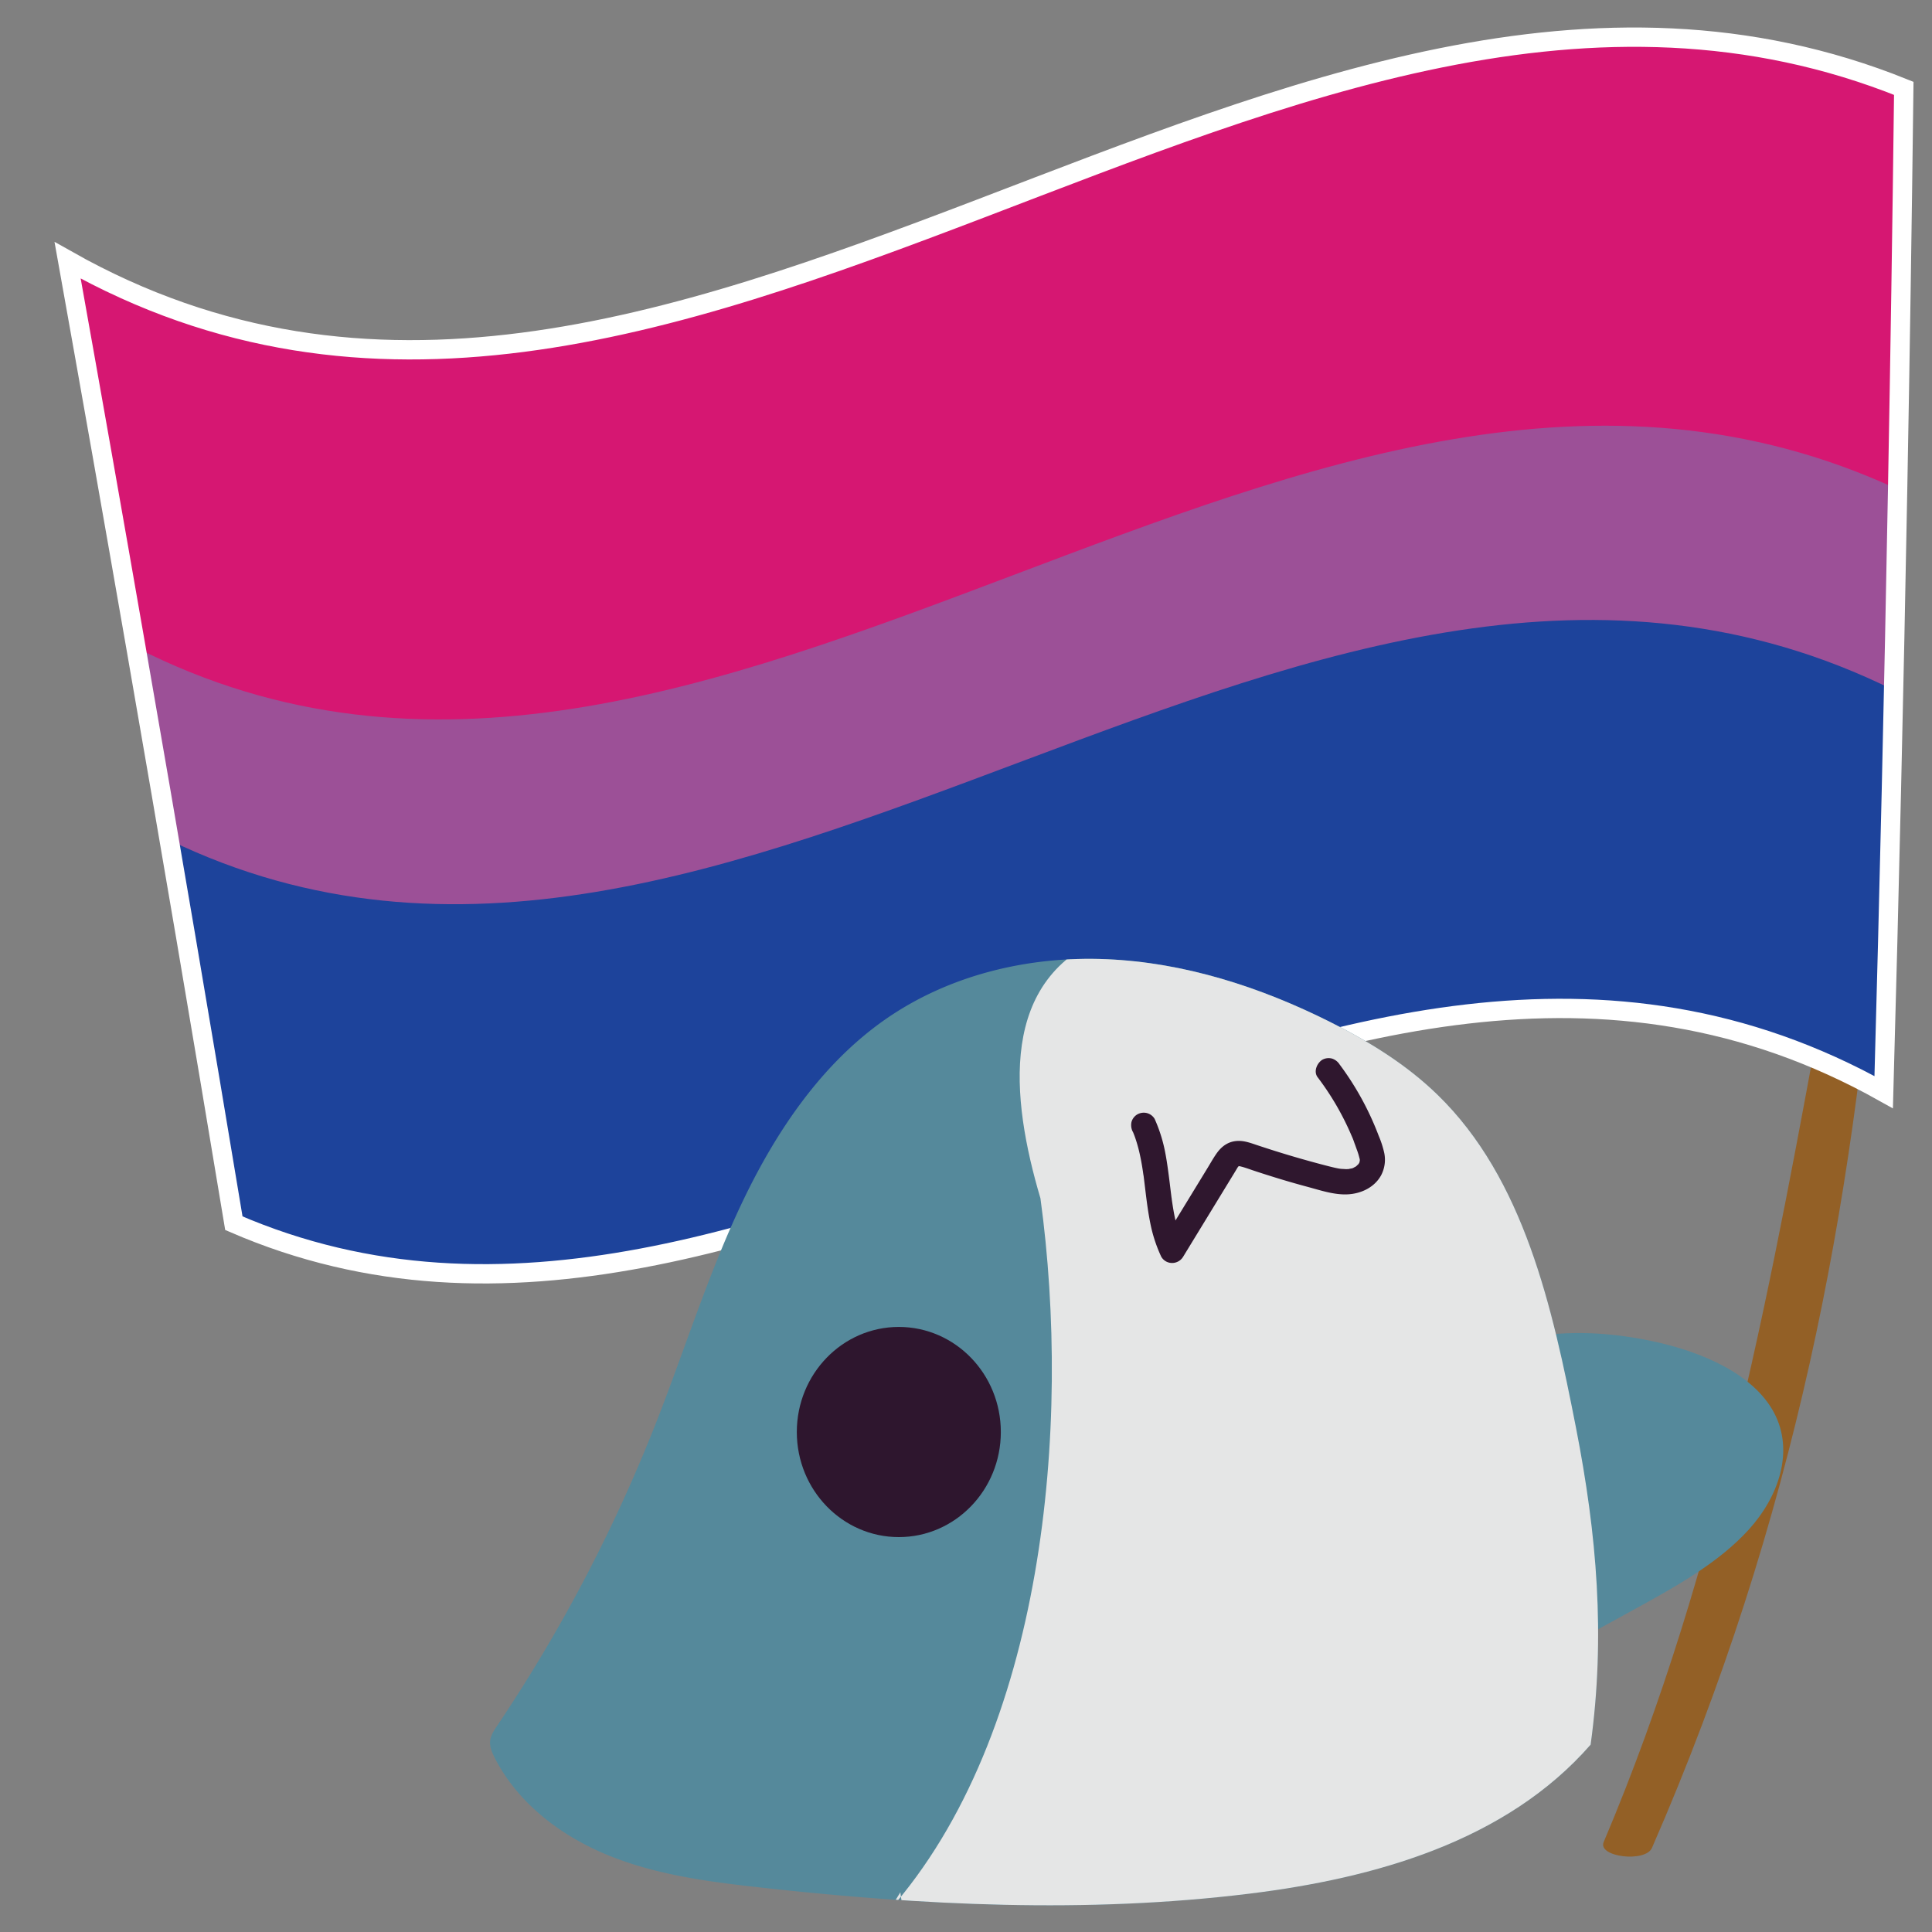 <svg xmlns="http://www.w3.org/2000/svg" xmlns:xlink="http://www.w3.org/1999/xlink" viewBox="0 0 1000 1000"><rect x="0" y="0" width="1000" height="1000" fill="#808080" stroke="none"/><defs><style>.cls-1,.cls-12,.cls-2{fill:none;}.cls-2{stroke:#333;stroke-miterlimit:10;stroke-width:2px;}.cls-3{clip-path:url(#clip-path);}.cls-4{fill:#e5e6e6;}.cls-5{clip-path:url(#clip-path-2);}.cls-6{fill:#e32026;}.cls-7{fill:#333;}.cls-8{fill:#936026;}.cls-9{fill:#1d439b;}.cls-10{fill:#9c5097;}.cls-11{fill:#d61772;}.cls-12{stroke:#fff;stroke-width:10px;}.cls-13{fill:#55899b;}.cls-14{fill:#2e162e;}.cls-15{clip-path:url(#clip-path-3);}.cls-16{fill:#2f172e;}</style><clipPath id="clip-path"><path class="cls-1" d="M823.31-117c7.72-56.12,3.26-108.64-7.62-164.2-12.19-62.24-26.81-128.57-71.63-172.15-16.2-15.75-35.58-27.64-55.61-37.69-36.22-18.17-75.53-30.79-115.78-32.48s-81.54,8.07-114.83,31.43c-32.77,23-56.23,57.77-73.68,94.44S354.6-321.91,339.74-284a817.83,817.83,0,0,1-82.5,157.37c-1.61,2.4-3.28,4.92-3.56,7.82s1,5.86,2.3,8.5c12.23,24.1,35.07,41.07,59.67,50.94S366.76-46.06,393-43.14c84.26,9.36,169.52,13.61,253.67,3.26,64.93-8,132.9-27.07,176.63-77.14"/></clipPath><clipPath id="clip-path-2"><path class="cls-2" d="M-139.72,96.16C-286-51.31-485.81,14.41-552.5,229.76c-1,3.33-3.72,3.44-5.93.26C-712.95,7.4-977,1.48-1005.93,283.22c-42.67,415.35,247.53,482.6,494.1,237.06,2.72-2.71,21.44-3,24.92.28C-218.38,776.05,159.4,443.8-139.72,96.16ZM-883.56,440.89C-1066.27,264-787.23,95.28-669.57,295.8c4.37,7.46,7.39,17.46,8.27,29.75C-653.68,431.72-819.27,503.14-883.56,440.89Zm690.21-89c-64.36,143.47-257.52,111.37-313.13-41.58C-519.25,79.78-159.28,93.24-193.35,351.92Z"/></clipPath><clipPath id="clip-path-3"><path class="cls-1" d="M823.31,903c7.72-56.12,3.26-108.64-7.62-164.2-12.19-62.24-26.81-128.57-71.63-172.15-16.2-15.75-35.58-27.64-55.61-37.69-36.22-18.17-75.53-30.79-115.78-32.48s-81.54,8.07-114.83,31.43c-32.77,23-56.23,57.77-73.68,94.44S354.6,698.09,339.74,736a817.83,817.83,0,0,1-82.5,157.37c-1.61,2.4-3.28,4.92-3.56,7.82s1,5.86,2.3,8.5c12.23,24.1,35.07,41.07,59.67,50.94s51.11,13.35,77.36,16.27c84.26,9.36,169.52,13.61,253.67,3.26,64.93-8,132.9-27.07,176.63-77.14"/></clipPath></defs><g id="Flagset2"><g class="cls-3"><path class="cls-4" d="M460.05-30.89c80.68-91.22,94.6-251.14,78.48-368.87-15.4-52-22.1-114.34,35.49-136.15C745.21-626,889.73-483.12,866.46-300.49c-23.21,80.44,2.07,178.14-41.89,248.7C768.61,35.73,480.67,88.32,466-40.55"/></g></g><g id="Layer_12" data-name="Layer 12"><g id="Layer_17" data-name="Layer 17"><g class="cls-5"><path class="cls-6" d="M-416.16-631.17c51.76-10.54,103.54-21,155.26-31.74,4.44-.92,5.87-.21,7.07,5.06Q-119.65-66.34,14.8,525.11,77.85,802.57,141,1080c1.2,5.27.2,6.48-4.25,7.37-51.8,10.35-103.55,21-155.32,31.5Z"/><path class="cls-7" d="M-76.59,61.64c-8.42-9.12-17.47-17.83-28.17-23.9-9.67-5.48-20.4-8.62-31-11.73-61.91-18.1-124.54-36.32-188.85-38.84-8.61-.34-18.37.09-24.12,6.7s-1.35,20.59,7.08,18.78l-3-.37c60.39,4.9,118,26.5,160.92,70.49s86.59,98,108.79,156c18.73,49,22.45,88.63,20.2,140.83,0,1.22-5.25,27.1-6,28l-11.58,33.22a202,202,0,0,1-27.77,52.91c-45.33,62-46.91,52.2-73.53,72.29-10.72,8.1-63.55,30.36-101.43,30.36-70.7,0-151.47-10.32-194-68.46-14.49-19.8-29.34-44.5-53.35-46.34-24.64-1.89-43.07,21.47-59.21,40.73C-659.26,615-789.1,657.21-904.32,627.85a1.93,1.93,0,0,0-2.31,2.36c6.2,26,24.61,48.27,46.88,62.51,25,16,54.48,23,83.7,26.8,82.09,10.7,165.09-1.88,247.64-7.8,105-7.53,212.82-4.66,312.15-40.5,27.42-9.9,54.22-22.9,76.28-42.38C-108.49,601-88.67,562-71.74,523c6.28-14.49,14.93-43.45,19.48-70.79A1.92,1.92,0,0,1-51,450.66a25.45,25.45,0,0,0,3-1.22C-17.38,435-2.34,399,4.89,365.12,27.64,258.42-3.48,140.8-76.59,61.64Z"/></g><path class="cls-2" d="M-139.72,96.16C-286-51.31-485.81,14.41-552.5,229.76c-1,3.33-3.72,3.44-5.93.26C-712.95,7.4-977,1.48-1005.93,283.22c-42.67,415.35,247.53,482.6,494.1,237.06,2.72-2.71,21.44-3,24.92.28C-218.38,776.05,159.4,443.8-139.72,96.16ZM-883.56,440.89C-1066.27,264-787.23,95.28-669.57,295.8c4.37,7.46,7.39,17.46,8.27,29.75C-653.68,431.72-819.27,503.14-883.56,440.89Zm690.21-89c-64.36,143.47-257.52,111.37-313.13-41.58C-519.25,79.78-159.28,93.24-193.35,351.92Z"/></g></g><g id="Layer_20" data-name="Layer 20"><path class="cls-8" d="M945.28,509.31C917.64,659.46,891.22,809,830.06,953.46c-3.27,7.73,21.63,10.75,25,3C929.58,785.56,959.15,623.92,972.33,459.8"/><path class="cls-9" d="M35,134.74c313,176.67,629.83-218.24,950.39-89Q982.19,304.83,975,565.31c-288.4-161.58-573,189.55-853.9,67.85Q80,386,35,134.74Z"/><path class="cls-10" d="M35,134.74c313,176.67,629.83-218.24,950.39-89q-1.89,155.46-5.25,311.44C678.82,207.84,381.32,576.92,87.59,434.79Q62,285.54,35,134.74Z"/><path class="cls-11" d="M35,134.74c313,176.67,629.83-218.24,950.39-89q-1.26,103.64-3.18,207.52c-307.69-142.86-611.63,235-911.79,81.88Q53,235.29,35,134.74Z"/><path class="cls-12" d="M975,565.31q4.35-156.22,7.21-312.06h0q1.92-103.87,3.18-207.52C664.78-83.5,348,311.41,35,134.74Q53,235.3,70.37,335.13h0q26.07,149.75,50.68,298C401.92,754.86,686.55,403.73,975,565.31Z"/></g><g id="Layer_21" data-name="Layer 21"><path class="cls-13" d="M823.31,903c7.72-56.12,3.26-108.64-7.62-164.2-12.19-62.24-26.81-128.57-71.63-172.15-16.2-15.75-35.58-27.64-55.61-37.69-36.22-18.17-75.53-30.79-115.78-32.48s-81.54,8.07-114.83,31.43c-32.77,23-56.23,57.77-73.68,94.44S354.6,698.09,339.74,736a817.83,817.83,0,0,1-82.5,157.37c-1.61,2.4-3.28,4.92-3.56,7.82s1,5.86,2.3,8.5c12.23,24.1,35.07,41.07,59.67,50.94s51.11,13.35,77.36,16.27c84.26,9.36,169.52,13.61,253.67,3.26,64.93-8,132.9-27.07,176.63-77.14"/><ellipse class="cls-14" cx="465.23" cy="741.21" rx="52.8" ry="54.39"/><path class="cls-13" d="M791.13,692.4c20.91-4.12,43.08-2.64,63.91,1.75,26.18,5.52,52.66,17.14,63.23,37.12,10.4,19.65,2.61,43.05-13,60.33s-38,29.7-60,41.76l-76.05,41.76"/><g class="cls-15"><path class="cls-4" d="M460.05,989.11c80.68-91.22,94.6-251.14,78.48-368.87-15.4-52-22.1-114.34,35.49-136.15C745.21,394,889.73,536.88,866.46,719.51c-23.21,80.44,2.07,178.14-41.89,248.7-56,87.52-343.9,140.11-358.54,11.24"/></g><path class="cls-16" d="M586.36,585.78a4.47,4.47,0,0,0,.34.76c-.07,0-.62-1.52-.18-.4l.54,1.36c.39,1,.75,2.1,1.09,3.17.66,2.06,1.21,4.15,1.69,6.27s.87,4.12,1.22,6.2c.18,1.05.34,2.09.5,3.14l.21,1.48.12.84c.2,1.45-.15-1.13,0-.27,1.16,9.06,2,18.22,4,27.14a75.43,75.43,0,0,0,5.17,15,6.46,6.46,0,0,0,5.67,3.25,6.67,6.67,0,0,0,5.67-3.25l21.46-35.14,5.33-8.73c.4-.65.79-1.31,1.2-2,.18-.28.36-.56.55-.83.68-1,.17.21-.19.22.1,0,.58-.59.68-.7.57-.64-1.37.92-.25.22s-1.06.22-.25.11c1.64-.21-1.28-.15,0,0,.27,0,.56,0,.83,0,1.45,0-1.5-.4-.09,0,.62.18,1.25.3,1.86.49,1.56.48,3.1,1,4.64,1.55q4.84,1.62,9.73,3.14,9.52,3,19.16,5.58c6.58,1.78,13.62,4.16,20.51,3.81s13.77-3.54,17.22-9.73a17.29,17.29,0,0,0,1.64-11.94,50.37,50.37,0,0,0-2.81-8.61,151,151,0,0,0-20.28-37,7.2,7.2,0,0,0-3.92-3,6.71,6.71,0,0,0-5.06.66c-2.71,1.75-4.57,6.05-2.36,9a144.85,144.85,0,0,1,10,15.07c1.46,2.56,2.85,5.15,4.16,7.79.62,1.26,1.23,2.52,1.81,3.8.28.6.55,1.2.82,1.81.18.41.36.81.53,1.22s.87,1.59,0,.06A32.59,32.59,0,0,1,701,591.5c.53,1.38,1,2.77,1.52,4.16a38.34,38.34,0,0,1,1.29,4.45c.3,1.32-.07-.38,0-.37s0,1.24,0,1.38c0,.73-.44.62.11-.57a8.16,8.16,0,0,0-.25,1l-.11.33q-.35,1,.27-.6a4,4,0,0,0-.31.62c-.17.31-.37.59-.56.89-.36.58-.44,0,.38-.5a10.48,10.48,0,0,0-1.23,1.26c-.72.72.38-.29.49-.35-.35.17-.69.49-1,.7a11.37,11.37,0,0,0-1.42.77l.91-.38-.67.25-.67.22a17.94,17.94,0,0,0-2,.42l.81-.12c-.23,0-.47,0-.7.06-.55,0-1.1.05-1.65,0s-1.41-.06-2.12-.13l-.23,0c-.74-.09-.63-.07.33.05a5.59,5.59,0,0,0-.94-.15c-1.73-.3-3.44-.72-5.13-1.14q-4.73-1.2-9.4-2.49-9.51-2.61-18.9-5.57-4.65-1.47-9.26-3c-3.22-1.08-6.52-2.32-10-2.15-4.74.22-8.2,2.71-10.86,6.48-1.81,2.57-3.34,5.38-5,8.06L601,643.87h11.34c-.24-.5-.43-1-.7-1.53,0,0,.53,1.28.26.61l-.31-.78c-.41-1-.79-2.08-1.14-3.14-.69-2-1.27-4.13-1.77-6.23-1-4.18-1.67-8.43-2.27-12.68-.12-.89.18,1.37.06.48,0-.21,0-.42-.08-.63l-.21-1.69c-.15-1.13-.28-2.26-.42-3.39-.27-2.19-.53-4.38-.82-6.56-.62-4.71-1.28-9.42-2.29-14.06a78.8,78.8,0,0,0-5-15.12,6.59,6.59,0,0,0-3.93-3,6.73,6.73,0,0,0-5.06.67,6.58,6.58,0,0,0-3,3.92,7.54,7.54,0,0,0,.66,5.06Z"/></g></svg>